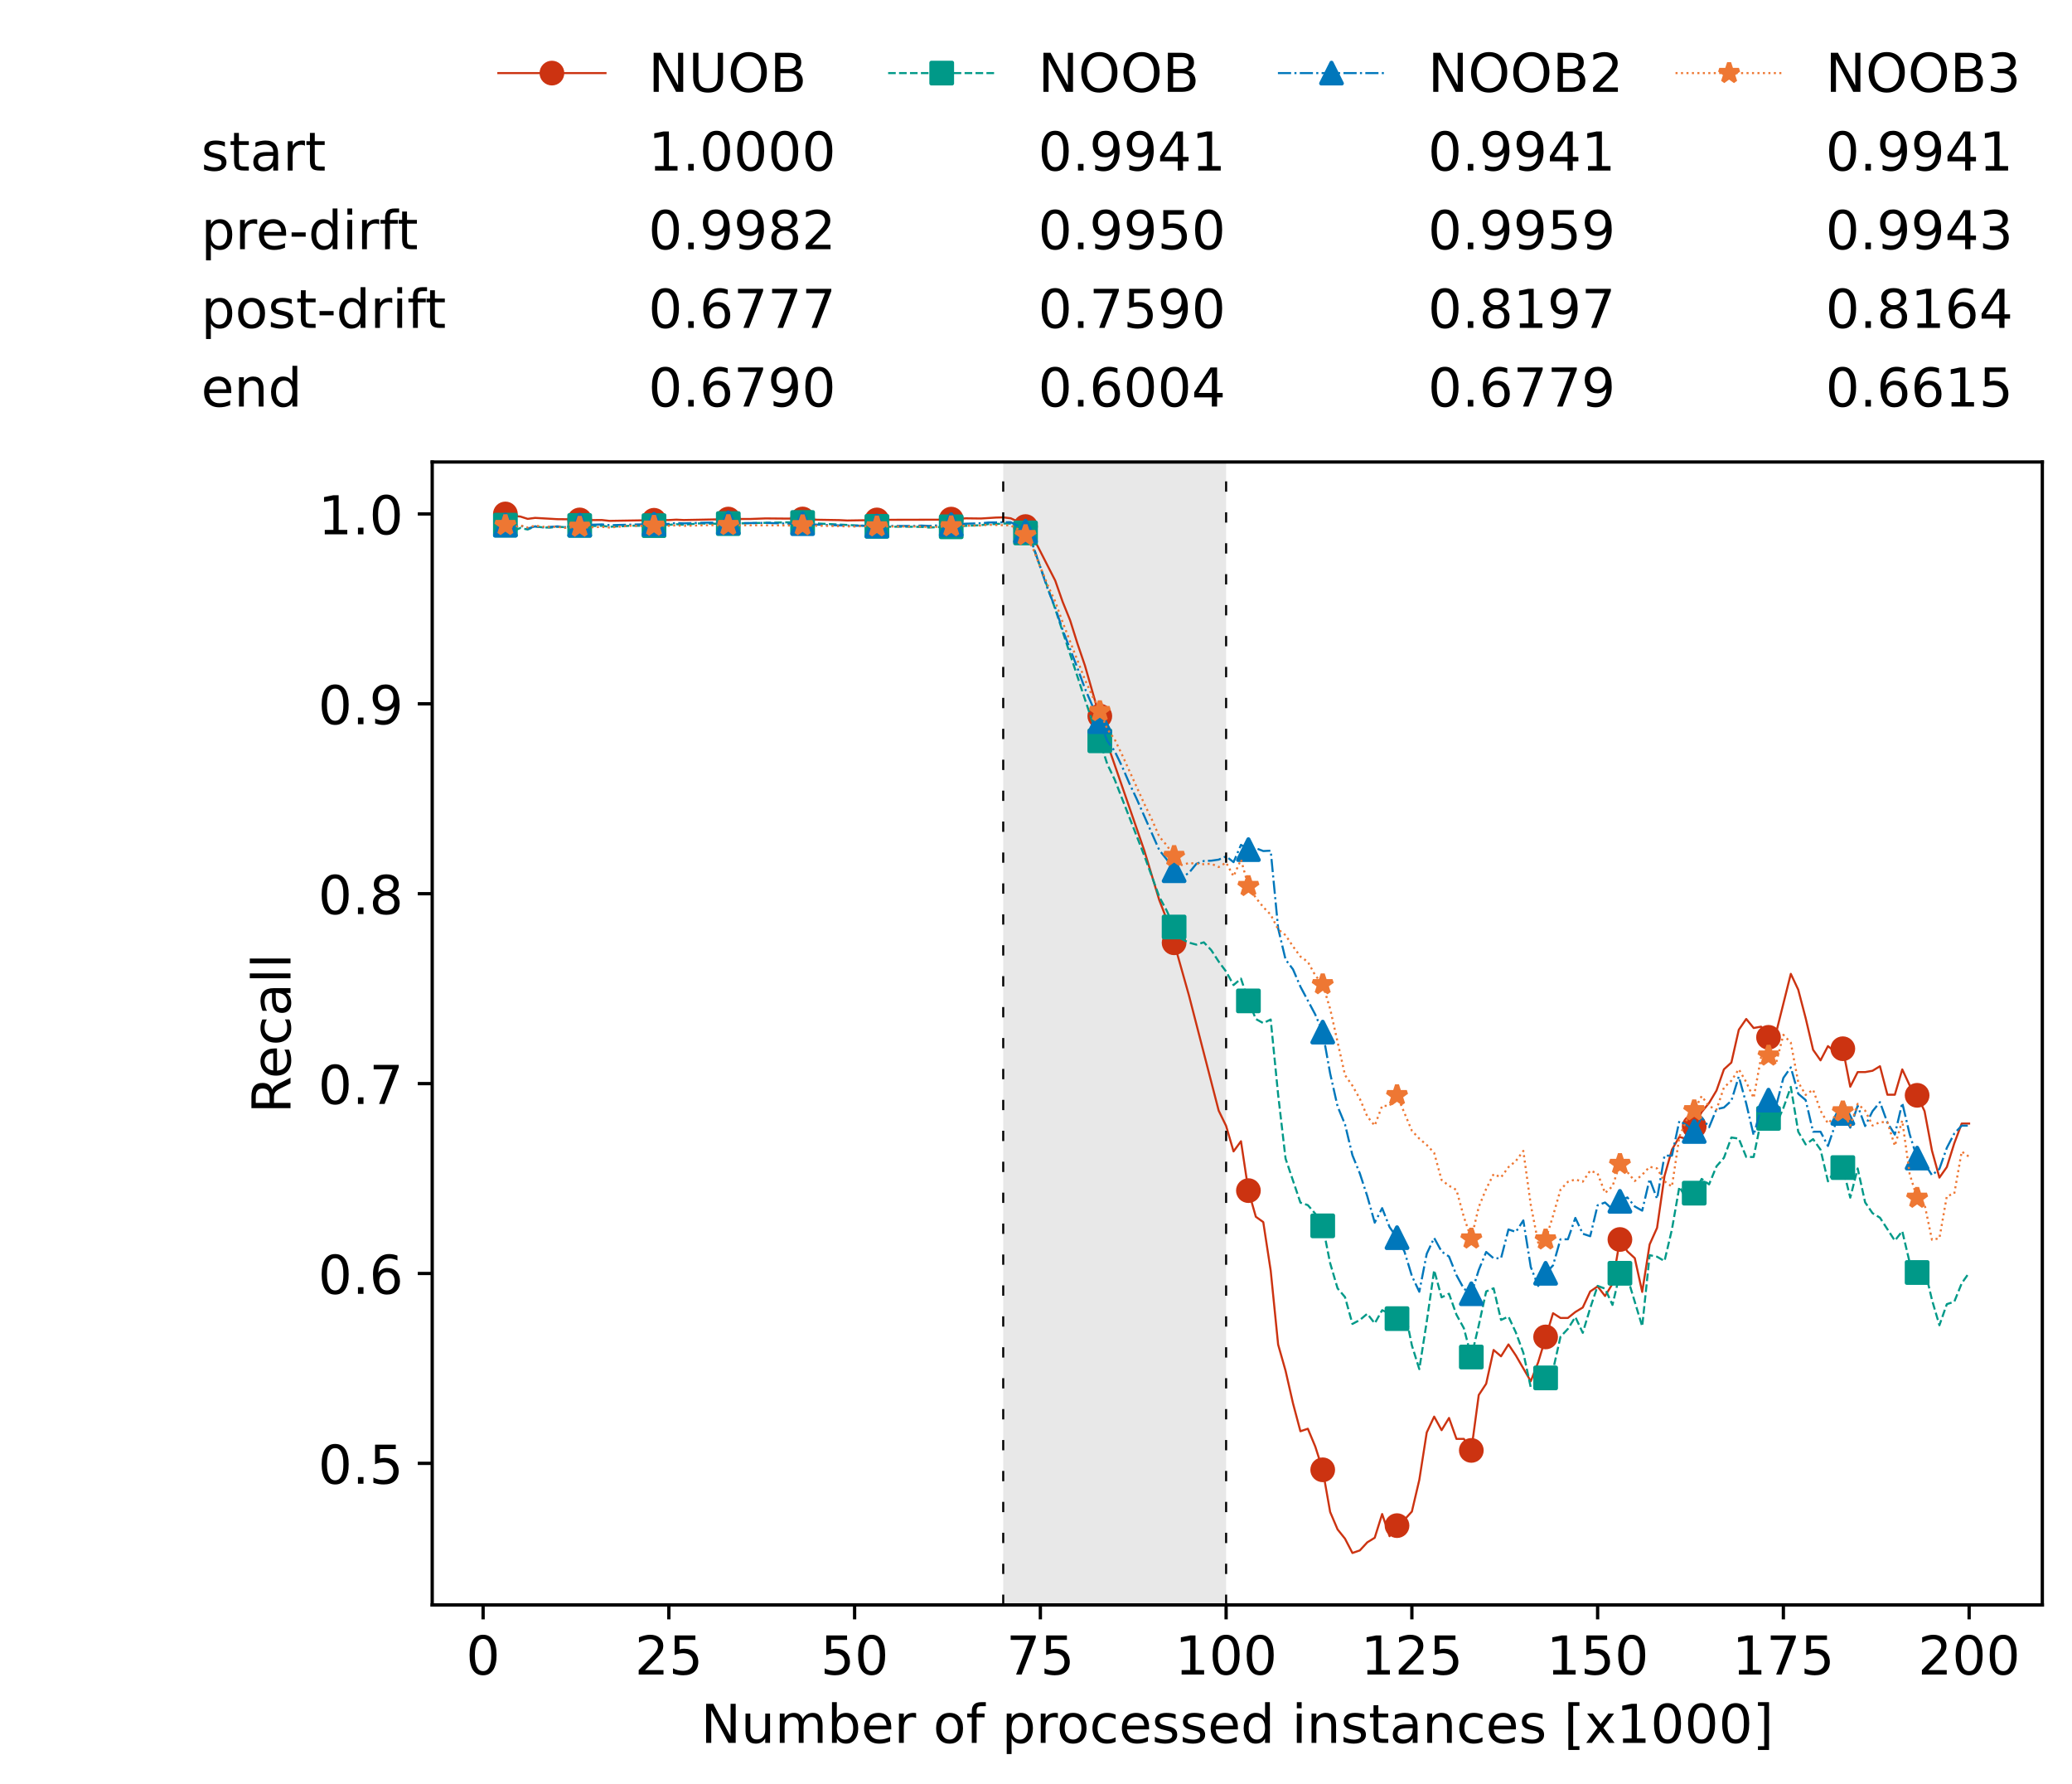 <?xml version="1.0" encoding="utf-8" standalone="no"?>
<!DOCTYPE svg PUBLIC "-//W3C//DTD SVG 1.1//EN"
  "http://www.w3.org/Graphics/SVG/1.1/DTD/svg11.dtd">
<!-- Created with matplotlib (https://matplotlib.org/) -->
<svg height="432.615pt" version="1.1" viewBox="0 0 502.65 432.615" width="502.65pt" xmlns="http://www.w3.org/2000/svg" xmlns:xlink="http://www.w3.org/1999/xlink">
 <defs>
  <style type="text/css">*{stroke-linecap:butt;stroke-linejoin:round;}</style>
 </defs>
 <g id="figure_1">
  <g id="patch_1">
   <path d="M 0 432.615 
L 502.65 432.615 
L 502.65 0 
L 0 0 
z
" style="fill:#ffffff;"/>
  </g>
  <g id="axes_1">
   <g id="patch_2">
    <path d="M 104.85 389.252 
L 495.45 389.252 
L 495.45 112.052 
L 104.85 112.052 
z
" style="fill:#ffffff;"/>
   </g>
   <g id="patch_3">
    <path clip-path="url(#pae5594b910)" d="M 297.446 389.252 
L 297.446 112.052 
L 243.372 112.052 
L 243.372 389.252 
z
" style="fill:#d3d3d3;opacity:0.5;"/>
   </g>
   <g id="matplotlib.axis_1">
    <g id="xtick_1">
     <g id="line2d_1">
      <defs>
       <path d="M 0 0 
L 0 3.5 
" id="mf6868185b4" style="stroke:#000000;stroke-width:0.8;"/>
      </defs>
      <g>
       <use style="stroke:#000000;stroke-width:0.8;" x="117.197" xlink:href="#mf6868185b4" y="389.252"/>
      </g>
     </g>
     <g id="text_1">
      <!-- 0 -->
      <g transform="translate(113.061 406.13)scale(0.13 -0.13)">
       <defs>
        <path d="M 31.781 66.406 
Q 24.172 66.406 20.328 58.906 
Q 16.5 51.422 16.5 36.375 
Q 16.5 21.391 20.328 13.891 
Q 24.172 6.391 31.781 6.391 
Q 39.453 6.391 43.281 13.891 
Q 47.125 21.391 47.125 36.375 
Q 47.125 51.422 43.281 58.906 
Q 39.453 66.406 31.781 66.406 
z
M 31.781 74.219 
Q 44.047 74.219 50.516 64.516 
Q 56.984 54.828 56.984 36.375 
Q 56.984 17.969 50.516 8.266 
Q 44.047 -1.422 31.781 -1.422 
Q 19.531 -1.422 13.062 8.266 
Q 6.594 17.969 6.594 36.375 
Q 6.594 54.828 13.062 64.516 
Q 19.531 74.219 31.781 74.219 
z
" id="DejaVuSans-48"/>
       </defs>
       <use xlink:href="#DejaVuSans-48"/>
      </g>
     </g>
    </g>
    <g id="xtick_2">
     <g id="line2d_2">
      <g>
       <use style="stroke:#000000;stroke-width:0.8;" x="162.259" xlink:href="#mf6868185b4" y="389.252"/>
      </g>
     </g>
     <g id="text_2">
      <!-- 25 -->
      <g transform="translate(153.988 406.13)scale(0.13 -0.13)">
       <defs>
        <path d="M 19.188 8.297 
L 53.609 8.297 
L 53.609 0 
L 7.328 0 
L 7.328 8.297 
Q 12.938 14.109 22.625 23.891 
Q 32.328 33.688 34.812 36.531 
Q 39.547 41.844 41.422 45.531 
Q 43.312 49.219 43.312 52.781 
Q 43.312 58.594 39.234 62.25 
Q 35.156 65.922 28.609 65.922 
Q 23.969 65.922 18.812 64.312 
Q 13.672 62.703 7.812 59.422 
L 7.812 69.391 
Q 13.766 71.781 18.938 73 
Q 24.125 74.219 28.422 74.219 
Q 39.75 74.219 46.484 68.547 
Q 53.219 62.891 53.219 53.422 
Q 53.219 48.922 51.531 44.891 
Q 49.859 40.875 45.406 35.406 
Q 44.188 33.984 37.641 27.219 
Q 31.109 20.453 19.188 8.297 
z
" id="DejaVuSans-50"/>
        <path d="M 10.797 72.906 
L 49.516 72.906 
L 49.516 64.594 
L 19.828 64.594 
L 19.828 46.734 
Q 21.969 47.469 24.109 47.828 
Q 26.266 48.188 28.422 48.188 
Q 40.625 48.188 47.75 41.5 
Q 54.891 34.812 54.891 23.391 
Q 54.891 11.625 47.562 5.094 
Q 40.234 -1.422 26.906 -1.422 
Q 22.312 -1.422 17.547 -0.641 
Q 12.797 0.141 7.719 1.703 
L 7.719 11.625 
Q 12.109 9.234 16.797 8.062 
Q 21.484 6.891 26.703 6.891 
Q 35.156 6.891 40.078 11.328 
Q 45.016 15.766 45.016 23.391 
Q 45.016 31 40.078 35.438 
Q 35.156 39.891 26.703 39.891 
Q 22.75 39.891 18.812 39.016 
Q 14.891 38.141 10.797 36.281 
z
" id="DejaVuSans-53"/>
       </defs>
       <use xlink:href="#DejaVuSans-50"/>
       <use x="63.623" xlink:href="#DejaVuSans-53"/>
      </g>
     </g>
    </g>
    <g id="xtick_3">
     <g id="line2d_3">
      <g>
       <use style="stroke:#000000;stroke-width:0.8;" x="207.322" xlink:href="#mf6868185b4" y="389.252"/>
      </g>
     </g>
     <g id="text_3">
      <!-- 50 -->
      <g transform="translate(199.05 406.13)scale(0.13 -0.13)">
       <use xlink:href="#DejaVuSans-53"/>
       <use x="63.623" xlink:href="#DejaVuSans-48"/>
      </g>
     </g>
    </g>
    <g id="xtick_4">
     <g id="line2d_4">
      <g>
       <use style="stroke:#000000;stroke-width:0.8;" x="252.384" xlink:href="#mf6868185b4" y="389.252"/>
      </g>
     </g>
     <g id="text_4">
      <!-- 75 -->
      <g transform="translate(244.113 406.13)scale(0.13 -0.13)">
       <defs>
        <path d="M 8.203 72.906 
L 55.078 72.906 
L 55.078 68.703 
L 28.609 0 
L 18.312 0 
L 43.219 64.594 
L 8.203 64.594 
z
" id="DejaVuSans-55"/>
       </defs>
       <use xlink:href="#DejaVuSans-55"/>
       <use x="63.623" xlink:href="#DejaVuSans-53"/>
      </g>
     </g>
    </g>
    <g id="xtick_5">
     <g id="line2d_5">
      <g>
       <use style="stroke:#000000;stroke-width:0.8;" x="297.446" xlink:href="#mf6868185b4" y="389.252"/>
      </g>
     </g>
     <g id="text_5">
      <!-- 100 -->
      <g transform="translate(285.039 406.13)scale(0.13 -0.13)">
       <defs>
        <path d="M 12.406 8.297 
L 28.516 8.297 
L 28.516 63.922 
L 10.984 60.406 
L 10.984 69.391 
L 28.422 72.906 
L 38.281 72.906 
L 38.281 8.297 
L 54.391 8.297 
L 54.391 0 
L 12.406 0 
z
" id="DejaVuSans-49"/>
       </defs>
       <use xlink:href="#DejaVuSans-49"/>
       <use x="63.623" xlink:href="#DejaVuSans-48"/>
       <use x="127.246" xlink:href="#DejaVuSans-48"/>
      </g>
     </g>
    </g>
    <g id="xtick_6">
     <g id="line2d_6">
      <g>
       <use style="stroke:#000000;stroke-width:0.8;" x="342.509" xlink:href="#mf6868185b4" y="389.252"/>
      </g>
     </g>
     <g id="text_6">
      <!-- 125 -->
      <g transform="translate(330.102 406.13)scale(0.13 -0.13)">
       <use xlink:href="#DejaVuSans-49"/>
       <use x="63.623" xlink:href="#DejaVuSans-50"/>
       <use x="127.246" xlink:href="#DejaVuSans-53"/>
      </g>
     </g>
    </g>
    <g id="xtick_7">
     <g id="line2d_7">
      <g>
       <use style="stroke:#000000;stroke-width:0.8;" x="387.571" xlink:href="#mf6868185b4" y="389.252"/>
      </g>
     </g>
     <g id="text_7">
      <!-- 150 -->
      <g transform="translate(375.164 406.13)scale(0.13 -0.13)">
       <use xlink:href="#DejaVuSans-49"/>
       <use x="63.623" xlink:href="#DejaVuSans-53"/>
       <use x="127.246" xlink:href="#DejaVuSans-48"/>
      </g>
     </g>
    </g>
    <g id="xtick_8">
     <g id="line2d_8">
      <g>
       <use style="stroke:#000000;stroke-width:0.8;" x="432.633" xlink:href="#mf6868185b4" y="389.252"/>
      </g>
     </g>
     <g id="text_8">
      <!-- 175 -->
      <g transform="translate(420.226 406.13)scale(0.13 -0.13)">
       <use xlink:href="#DejaVuSans-49"/>
       <use x="63.623" xlink:href="#DejaVuSans-55"/>
       <use x="127.246" xlink:href="#DejaVuSans-53"/>
      </g>
     </g>
    </g>
    <g id="xtick_9">
     <g id="line2d_9">
      <g>
       <use style="stroke:#000000;stroke-width:0.8;" x="477.695" xlink:href="#mf6868185b4" y="389.252"/>
      </g>
     </g>
     <g id="text_9">
      <!-- 200 -->
      <g transform="translate(465.289 406.13)scale(0.13 -0.13)">
       <use xlink:href="#DejaVuSans-50"/>
       <use x="63.623" xlink:href="#DejaVuSans-48"/>
       <use x="127.246" xlink:href="#DejaVuSans-48"/>
      </g>
     </g>
    </g>
    <g id="text_10">
     <!-- Number of processed instances [x1000] -->
     <g transform="translate(170.025 422.711)scale(0.13 -0.13)">
      <defs>
       <path d="M 9.812 72.906 
L 23.094 72.906 
L 55.422 11.922 
L 55.422 72.906 
L 64.984 72.906 
L 64.984 0 
L 51.703 0 
L 19.391 60.984 
L 19.391 0 
L 9.812 0 
z
" id="DejaVuSans-78"/>
       <path d="M 8.5 21.578 
L 8.5 54.688 
L 17.484 54.688 
L 17.484 21.922 
Q 17.484 14.156 20.5 10.266 
Q 23.531 6.391 29.594 6.391 
Q 36.859 6.391 41.078 11.031 
Q 45.312 15.672 45.312 23.688 
L 45.312 54.688 
L 54.297 54.688 
L 54.297 0 
L 45.312 0 
L 45.312 8.406 
Q 42.047 3.422 37.719 1 
Q 33.406 -1.422 27.688 -1.422 
Q 18.266 -1.422 13.375 4.438 
Q 8.5 10.297 8.5 21.578 
z
M 31.109 56 
z
" id="DejaVuSans-117"/>
       <path d="M 52 44.188 
Q 55.375 50.25 60.062 53.125 
Q 64.75 56 71.094 56 
Q 79.641 56 84.281 50.016 
Q 88.922 44.047 88.922 33.016 
L 88.922 0 
L 79.891 0 
L 79.891 32.719 
Q 79.891 40.578 77.094 44.375 
Q 74.312 48.188 68.609 48.188 
Q 61.625 48.188 57.562 43.547 
Q 53.516 38.922 53.516 30.906 
L 53.516 0 
L 44.484 0 
L 44.484 32.719 
Q 44.484 40.625 41.703 44.406 
Q 38.922 48.188 33.109 48.188 
Q 26.219 48.188 22.156 43.531 
Q 18.109 38.875 18.109 30.906 
L 18.109 0 
L 9.078 0 
L 9.078 54.688 
L 18.109 54.688 
L 18.109 46.188 
Q 21.188 51.219 25.484 53.609 
Q 29.781 56 35.688 56 
Q 41.656 56 45.828 52.969 
Q 50 49.953 52 44.188 
z
" id="DejaVuSans-109"/>
       <path d="M 48.688 27.297 
Q 48.688 37.203 44.609 42.844 
Q 40.531 48.484 33.406 48.484 
Q 26.266 48.484 22.188 42.844 
Q 18.109 37.203 18.109 27.297 
Q 18.109 17.391 22.188 11.75 
Q 26.266 6.109 33.406 6.109 
Q 40.531 6.109 44.609 11.75 
Q 48.688 17.391 48.688 27.297 
z
M 18.109 46.391 
Q 20.953 51.266 25.266 53.625 
Q 29.594 56 35.594 56 
Q 45.562 56 51.781 48.094 
Q 58.016 40.188 58.016 27.297 
Q 58.016 14.406 51.781 6.484 
Q 45.562 -1.422 35.594 -1.422 
Q 29.594 -1.422 25.266 0.953 
Q 20.953 3.328 18.109 8.203 
L 18.109 0 
L 9.078 0 
L 9.078 75.984 
L 18.109 75.984 
z
" id="DejaVuSans-98"/>
       <path d="M 56.203 29.594 
L 56.203 25.203 
L 14.891 25.203 
Q 15.484 15.922 20.484 11.062 
Q 25.484 6.203 34.422 6.203 
Q 39.594 6.203 44.453 7.469 
Q 49.312 8.734 54.109 11.281 
L 54.109 2.781 
Q 49.266 0.734 44.188 -0.344 
Q 39.109 -1.422 33.891 -1.422 
Q 20.797 -1.422 13.156 6.188 
Q 5.516 13.812 5.516 26.812 
Q 5.516 40.234 12.766 48.109 
Q 20.016 56 32.328 56 
Q 43.359 56 49.781 48.891 
Q 56.203 41.797 56.203 29.594 
z
M 47.219 32.234 
Q 47.125 39.594 43.094 43.984 
Q 39.062 48.391 32.422 48.391 
Q 24.906 48.391 20.391 44.141 
Q 15.875 39.891 15.188 32.172 
z
" id="DejaVuSans-101"/>
       <path d="M 41.109 46.297 
Q 39.594 47.172 37.812 47.578 
Q 36.031 48 33.891 48 
Q 26.266 48 22.188 43.047 
Q 18.109 38.094 18.109 28.812 
L 18.109 0 
L 9.078 0 
L 9.078 54.688 
L 18.109 54.688 
L 18.109 46.188 
Q 20.953 51.172 25.484 53.578 
Q 30.031 56 36.531 56 
Q 37.453 56 38.578 55.875 
Q 39.703 55.766 41.062 55.516 
z
" id="DejaVuSans-114"/>
       <path id="DejaVuSans-32"/>
       <path d="M 30.609 48.391 
Q 23.391 48.391 19.188 42.75 
Q 14.984 37.109 14.984 27.297 
Q 14.984 17.484 19.156 11.844 
Q 23.344 6.203 30.609 6.203 
Q 37.797 6.203 41.984 11.859 
Q 46.188 17.531 46.188 27.297 
Q 46.188 37.016 41.984 42.703 
Q 37.797 48.391 30.609 48.391 
z
M 30.609 56 
Q 42.328 56 49.016 48.375 
Q 55.719 40.766 55.719 27.297 
Q 55.719 13.875 49.016 6.219 
Q 42.328 -1.422 30.609 -1.422 
Q 18.844 -1.422 12.172 6.219 
Q 5.516 13.875 5.516 27.297 
Q 5.516 40.766 12.172 48.375 
Q 18.844 56 30.609 56 
z
" id="DejaVuSans-111"/>
       <path d="M 37.109 75.984 
L 37.109 68.5 
L 28.516 68.5 
Q 23.688 68.5 21.797 66.547 
Q 19.922 64.594 19.922 59.516 
L 19.922 54.688 
L 34.719 54.688 
L 34.719 47.703 
L 19.922 47.703 
L 19.922 0 
L 10.891 0 
L 10.891 47.703 
L 2.297 47.703 
L 2.297 54.688 
L 10.891 54.688 
L 10.891 58.5 
Q 10.891 67.625 15.141 71.797 
Q 19.391 75.984 28.609 75.984 
z
" id="DejaVuSans-102"/>
       <path d="M 18.109 8.203 
L 18.109 -20.797 
L 9.078 -20.797 
L 9.078 54.688 
L 18.109 54.688 
L 18.109 46.391 
Q 20.953 51.266 25.266 53.625 
Q 29.594 56 35.594 56 
Q 45.562 56 51.781 48.094 
Q 58.016 40.188 58.016 27.297 
Q 58.016 14.406 51.781 6.484 
Q 45.562 -1.422 35.594 -1.422 
Q 29.594 -1.422 25.266 0.953 
Q 20.953 3.328 18.109 8.203 
z
M 48.688 27.297 
Q 48.688 37.203 44.609 42.844 
Q 40.531 48.484 33.406 48.484 
Q 26.266 48.484 22.188 42.844 
Q 18.109 37.203 18.109 27.297 
Q 18.109 17.391 22.188 11.75 
Q 26.266 6.109 33.406 6.109 
Q 40.531 6.109 44.609 11.75 
Q 48.688 17.391 48.688 27.297 
z
" id="DejaVuSans-112"/>
       <path d="M 48.781 52.594 
L 48.781 44.188 
Q 44.969 46.297 41.141 47.344 
Q 37.312 48.391 33.406 48.391 
Q 24.656 48.391 19.812 42.844 
Q 14.984 37.312 14.984 27.297 
Q 14.984 17.281 19.812 11.734 
Q 24.656 6.203 33.406 6.203 
Q 37.312 6.203 41.141 7.25 
Q 44.969 8.297 48.781 10.406 
L 48.781 2.094 
Q 45.016 0.344 40.984 -0.531 
Q 36.969 -1.422 32.422 -1.422 
Q 20.062 -1.422 12.781 6.344 
Q 5.516 14.109 5.516 27.297 
Q 5.516 40.672 12.859 48.328 
Q 20.219 56 33.016 56 
Q 37.156 56 41.109 55.141 
Q 45.062 54.297 48.781 52.594 
z
" id="DejaVuSans-99"/>
       <path d="M 44.281 53.078 
L 44.281 44.578 
Q 40.484 46.531 36.375 47.5 
Q 32.281 48.484 27.875 48.484 
Q 21.188 48.484 17.844 46.438 
Q 14.5 44.391 14.5 40.281 
Q 14.5 37.156 16.891 35.375 
Q 19.281 33.594 26.516 31.984 
L 29.594 31.297 
Q 39.156 29.25 43.188 25.516 
Q 47.219 21.781 47.219 15.094 
Q 47.219 7.469 41.188 3.016 
Q 35.156 -1.422 24.609 -1.422 
Q 20.219 -1.422 15.453 -0.562 
Q 10.688 0.297 5.422 2 
L 5.422 11.281 
Q 10.406 8.688 15.234 7.391 
Q 20.062 6.109 24.812 6.109 
Q 31.156 6.109 34.562 8.281 
Q 37.984 10.453 37.984 14.406 
Q 37.984 18.062 35.516 20.016 
Q 33.062 21.969 24.703 23.781 
L 21.578 24.516 
Q 13.234 26.266 9.516 29.906 
Q 5.812 33.547 5.812 39.891 
Q 5.812 47.609 11.281 51.797 
Q 16.75 56 26.812 56 
Q 31.781 56 36.172 55.266 
Q 40.578 54.547 44.281 53.078 
z
" id="DejaVuSans-115"/>
       <path d="M 45.406 46.391 
L 45.406 75.984 
L 54.391 75.984 
L 54.391 0 
L 45.406 0 
L 45.406 8.203 
Q 42.578 3.328 38.25 0.953 
Q 33.938 -1.422 27.875 -1.422 
Q 17.969 -1.422 11.734 6.484 
Q 5.516 14.406 5.516 27.297 
Q 5.516 40.188 11.734 48.094 
Q 17.969 56 27.875 56 
Q 33.938 56 38.25 53.625 
Q 42.578 51.266 45.406 46.391 
z
M 14.797 27.297 
Q 14.797 17.391 18.875 11.75 
Q 22.953 6.109 30.078 6.109 
Q 37.203 6.109 41.297 11.75 
Q 45.406 17.391 45.406 27.297 
Q 45.406 37.203 41.297 42.844 
Q 37.203 48.484 30.078 48.484 
Q 22.953 48.484 18.875 42.844 
Q 14.797 37.203 14.797 27.297 
z
" id="DejaVuSans-100"/>
       <path d="M 9.422 54.688 
L 18.406 54.688 
L 18.406 0 
L 9.422 0 
z
M 9.422 75.984 
L 18.406 75.984 
L 18.406 64.594 
L 9.422 64.594 
z
" id="DejaVuSans-105"/>
       <path d="M 54.891 33.016 
L 54.891 0 
L 45.906 0 
L 45.906 32.719 
Q 45.906 40.484 42.875 44.328 
Q 39.844 48.188 33.797 48.188 
Q 26.516 48.188 22.312 43.547 
Q 18.109 38.922 18.109 30.906 
L 18.109 0 
L 9.078 0 
L 9.078 54.688 
L 18.109 54.688 
L 18.109 46.188 
Q 21.344 51.125 25.703 53.562 
Q 30.078 56 35.797 56 
Q 45.219 56 50.047 50.172 
Q 54.891 44.344 54.891 33.016 
z
" id="DejaVuSans-110"/>
       <path d="M 18.312 70.219 
L 18.312 54.688 
L 36.812 54.688 
L 36.812 47.703 
L 18.312 47.703 
L 18.312 18.016 
Q 18.312 11.328 20.141 9.422 
Q 21.969 7.516 27.594 7.516 
L 36.812 7.516 
L 36.812 0 
L 27.594 0 
Q 17.188 0 13.234 3.875 
Q 9.281 7.766 9.281 18.016 
L 9.281 47.703 
L 2.688 47.703 
L 2.688 54.688 
L 9.281 54.688 
L 9.281 70.219 
z
" id="DejaVuSans-116"/>
       <path d="M 34.281 27.484 
Q 23.391 27.484 19.188 25 
Q 14.984 22.516 14.984 16.5 
Q 14.984 11.719 18.141 8.906 
Q 21.297 6.109 26.703 6.109 
Q 34.188 6.109 38.703 11.406 
Q 43.219 16.703 43.219 25.484 
L 43.219 27.484 
z
M 52.203 31.203 
L 52.203 0 
L 43.219 0 
L 43.219 8.297 
Q 40.141 3.328 35.547 0.953 
Q 30.953 -1.422 24.312 -1.422 
Q 15.922 -1.422 10.953 3.297 
Q 6 8.016 6 15.922 
Q 6 25.141 12.172 29.828 
Q 18.359 34.516 30.609 34.516 
L 43.219 34.516 
L 43.219 35.406 
Q 43.219 41.609 39.141 45 
Q 35.062 48.391 27.688 48.391 
Q 23 48.391 18.547 47.266 
Q 14.109 46.141 10.016 43.891 
L 10.016 52.203 
Q 14.938 54.109 19.578 55.047 
Q 24.219 56 28.609 56 
Q 40.484 56 46.344 49.844 
Q 52.203 43.703 52.203 31.203 
z
" id="DejaVuSans-97"/>
       <path d="M 8.594 75.984 
L 29.297 75.984 
L 29.297 69 
L 17.578 69 
L 17.578 -6.203 
L 29.297 -6.203 
L 29.297 -13.188 
L 8.594 -13.188 
z
" id="DejaVuSans-91"/>
       <path d="M 54.891 54.688 
L 35.109 28.078 
L 55.906 0 
L 45.312 0 
L 29.391 21.484 
L 13.484 0 
L 2.875 0 
L 24.125 28.609 
L 4.688 54.688 
L 15.281 54.688 
L 29.781 35.203 
L 44.281 54.688 
z
" id="DejaVuSans-120"/>
       <path d="M 30.422 75.984 
L 30.422 -13.188 
L 9.719 -13.188 
L 9.719 -6.203 
L 21.391 -6.203 
L 21.391 69 
L 9.719 69 
L 9.719 75.984 
z
" id="DejaVuSans-93"/>
      </defs>
      <use xlink:href="#DejaVuSans-78"/>
      <use x="74.805" xlink:href="#DejaVuSans-117"/>
      <use x="138.184" xlink:href="#DejaVuSans-109"/>
      <use x="235.596" xlink:href="#DejaVuSans-98"/>
      <use x="299.072" xlink:href="#DejaVuSans-101"/>
      <use x="360.596" xlink:href="#DejaVuSans-114"/>
      <use x="401.709" xlink:href="#DejaVuSans-32"/>
      <use x="433.496" xlink:href="#DejaVuSans-111"/>
      <use x="494.678" xlink:href="#DejaVuSans-102"/>
      <use x="529.883" xlink:href="#DejaVuSans-32"/>
      <use x="561.67" xlink:href="#DejaVuSans-112"/>
      <use x="625.146" xlink:href="#DejaVuSans-114"/>
      <use x="664.01" xlink:href="#DejaVuSans-111"/>
      <use x="725.191" xlink:href="#DejaVuSans-99"/>
      <use x="780.172" xlink:href="#DejaVuSans-101"/>
      <use x="841.695" xlink:href="#DejaVuSans-115"/>
      <use x="893.795" xlink:href="#DejaVuSans-115"/>
      <use x="945.895" xlink:href="#DejaVuSans-101"/>
      <use x="1007.418" xlink:href="#DejaVuSans-100"/>
      <use x="1070.895" xlink:href="#DejaVuSans-32"/>
      <use x="1102.682" xlink:href="#DejaVuSans-105"/>
      <use x="1130.465" xlink:href="#DejaVuSans-110"/>
      <use x="1193.844" xlink:href="#DejaVuSans-115"/>
      <use x="1245.943" xlink:href="#DejaVuSans-116"/>
      <use x="1285.152" xlink:href="#DejaVuSans-97"/>
      <use x="1346.432" xlink:href="#DejaVuSans-110"/>
      <use x="1409.811" xlink:href="#DejaVuSans-99"/>
      <use x="1464.791" xlink:href="#DejaVuSans-101"/>
      <use x="1526.314" xlink:href="#DejaVuSans-115"/>
      <use x="1578.414" xlink:href="#DejaVuSans-32"/>
      <use x="1610.201" xlink:href="#DejaVuSans-91"/>
      <use x="1649.215" xlink:href="#DejaVuSans-120"/>
      <use x="1708.395" xlink:href="#DejaVuSans-49"/>
      <use x="1772.018" xlink:href="#DejaVuSans-48"/>
      <use x="1835.641" xlink:href="#DejaVuSans-48"/>
      <use x="1899.264" xlink:href="#DejaVuSans-48"/>
      <use x="1962.887" xlink:href="#DejaVuSans-93"/>
     </g>
    </g>
   </g>
   <g id="matplotlib.axis_2">
    <g id="ytick_1">
     <g id="line2d_10">
      <defs>
       <path d="M 0 0 
L -3.5 0 
" id="me1a1a0f2f1" style="stroke:#000000;stroke-width:0.8;"/>
      </defs>
      <g>
       <use style="stroke:#000000;stroke-width:0.8;" x="104.85" xlink:href="#me1a1a0f2f1" y="354.914"/>
      </g>
     </g>
     <g id="text_11">
      <!-- 0.5 -->
      <g transform="translate(77.176 359.853)scale(0.13 -0.13)">
       <defs>
        <path d="M 10.688 12.406 
L 21 12.406 
L 21 0 
L 10.688 0 
z
" id="DejaVuSans-46"/>
       </defs>
       <use xlink:href="#DejaVuSans-48"/>
       <use x="63.623" xlink:href="#DejaVuSans-46"/>
       <use x="95.41" xlink:href="#DejaVuSans-53"/>
      </g>
     </g>
    </g>
    <g id="ytick_2">
     <g id="line2d_11">
      <g>
       <use style="stroke:#000000;stroke-width:0.8;" x="104.85" xlink:href="#me1a1a0f2f1" y="308.861"/>
      </g>
     </g>
     <g id="text_12">
      <!-- 0.6 -->
      <g transform="translate(77.176 313.8)scale(0.13 -0.13)">
       <defs>
        <path d="M 33.016 40.375 
Q 26.375 40.375 22.484 35.828 
Q 18.609 31.297 18.609 23.391 
Q 18.609 15.531 22.484 10.953 
Q 26.375 6.391 33.016 6.391 
Q 39.656 6.391 43.531 10.953 
Q 47.406 15.531 47.406 23.391 
Q 47.406 31.297 43.531 35.828 
Q 39.656 40.375 33.016 40.375 
z
M 52.594 71.297 
L 52.594 62.312 
Q 48.875 64.062 45.094 64.984 
Q 41.312 65.922 37.594 65.922 
Q 27.828 65.922 22.672 59.328 
Q 17.531 52.734 16.797 39.406 
Q 19.672 43.656 24.016 45.922 
Q 28.375 48.188 33.594 48.188 
Q 44.578 48.188 50.953 41.516 
Q 57.328 34.859 57.328 23.391 
Q 57.328 12.156 50.688 5.359 
Q 44.047 -1.422 33.016 -1.422 
Q 20.359 -1.422 13.672 8.266 
Q 6.984 17.969 6.984 36.375 
Q 6.984 53.656 15.188 63.938 
Q 23.391 74.219 37.203 74.219 
Q 40.922 74.219 44.703 73.484 
Q 48.484 72.75 52.594 71.297 
z
" id="DejaVuSans-54"/>
       </defs>
       <use xlink:href="#DejaVuSans-48"/>
       <use x="63.623" xlink:href="#DejaVuSans-46"/>
       <use x="95.41" xlink:href="#DejaVuSans-54"/>
      </g>
     </g>
    </g>
    <g id="ytick_3">
     <g id="line2d_12">
      <g>
       <use style="stroke:#000000;stroke-width:0.8;" x="104.85" xlink:href="#me1a1a0f2f1" y="262.809"/>
      </g>
     </g>
     <g id="text_13">
      <!-- 0.7 -->
      <g transform="translate(77.176 267.748)scale(0.13 -0.13)">
       <use xlink:href="#DejaVuSans-48"/>
       <use x="63.623" xlink:href="#DejaVuSans-46"/>
       <use x="95.41" xlink:href="#DejaVuSans-55"/>
      </g>
     </g>
    </g>
    <g id="ytick_4">
     <g id="line2d_13">
      <g>
       <use style="stroke:#000000;stroke-width:0.8;" x="104.85" xlink:href="#me1a1a0f2f1" y="216.757"/>
      </g>
     </g>
     <g id="text_14">
      <!-- 0.8 -->
      <g transform="translate(77.176 221.696)scale(0.13 -0.13)">
       <defs>
        <path d="M 31.781 34.625 
Q 24.75 34.625 20.719 30.859 
Q 16.703 27.094 16.703 20.516 
Q 16.703 13.922 20.719 10.156 
Q 24.75 6.391 31.781 6.391 
Q 38.812 6.391 42.859 10.172 
Q 46.922 13.969 46.922 20.516 
Q 46.922 27.094 42.891 30.859 
Q 38.875 34.625 31.781 34.625 
z
M 21.922 38.812 
Q 15.578 40.375 12.031 44.719 
Q 8.5 49.078 8.5 55.328 
Q 8.5 64.062 14.719 69.141 
Q 20.953 74.219 31.781 74.219 
Q 42.672 74.219 48.875 69.141 
Q 55.078 64.062 55.078 55.328 
Q 55.078 49.078 51.531 44.719 
Q 48 40.375 41.703 38.812 
Q 48.828 37.156 52.797 32.312 
Q 56.781 27.484 56.781 20.516 
Q 56.781 9.906 50.312 4.234 
Q 43.844 -1.422 31.781 -1.422 
Q 19.734 -1.422 13.25 4.234 
Q 6.781 9.906 6.781 20.516 
Q 6.781 27.484 10.781 32.312 
Q 14.797 37.156 21.922 38.812 
z
M 18.312 54.391 
Q 18.312 48.734 21.844 45.562 
Q 25.391 42.391 31.781 42.391 
Q 38.141 42.391 41.719 45.562 
Q 45.312 48.734 45.312 54.391 
Q 45.312 60.062 41.719 63.234 
Q 38.141 66.406 31.781 66.406 
Q 25.391 66.406 21.844 63.234 
Q 18.312 60.062 18.312 54.391 
z
" id="DejaVuSans-56"/>
       </defs>
       <use xlink:href="#DejaVuSans-48"/>
       <use x="63.623" xlink:href="#DejaVuSans-46"/>
       <use x="95.41" xlink:href="#DejaVuSans-56"/>
      </g>
     </g>
    </g>
    <g id="ytick_5">
     <g id="line2d_14">
      <g>
       <use style="stroke:#000000;stroke-width:0.8;" x="104.85" xlink:href="#me1a1a0f2f1" y="170.704"/>
      </g>
     </g>
     <g id="text_15">
      <!-- 0.9 -->
      <g transform="translate(77.176 175.643)scale(0.13 -0.13)">
       <defs>
        <path d="M 10.984 1.516 
L 10.984 10.5 
Q 14.703 8.734 18.5 7.812 
Q 22.312 6.891 25.984 6.891 
Q 35.75 6.891 40.891 13.453 
Q 46.047 20.016 46.781 33.406 
Q 43.953 29.203 39.594 26.953 
Q 35.25 24.703 29.984 24.703 
Q 19.047 24.703 12.672 31.312 
Q 6.297 37.938 6.297 49.422 
Q 6.297 60.641 12.938 67.422 
Q 19.578 74.219 30.609 74.219 
Q 43.266 74.219 49.922 64.516 
Q 56.594 54.828 56.594 36.375 
Q 56.594 19.141 48.406 8.859 
Q 40.234 -1.422 26.422 -1.422 
Q 22.703 -1.422 18.891 -0.688 
Q 15.094 0.047 10.984 1.516 
z
M 30.609 32.422 
Q 37.25 32.422 41.125 36.953 
Q 45.016 41.5 45.016 49.422 
Q 45.016 57.281 41.125 61.844 
Q 37.25 66.406 30.609 66.406 
Q 23.969 66.406 20.094 61.844 
Q 16.219 57.281 16.219 49.422 
Q 16.219 41.5 20.094 36.953 
Q 23.969 32.422 30.609 32.422 
z
" id="DejaVuSans-57"/>
       </defs>
       <use xlink:href="#DejaVuSans-48"/>
       <use x="63.623" xlink:href="#DejaVuSans-46"/>
       <use x="95.41" xlink:href="#DejaVuSans-57"/>
      </g>
     </g>
    </g>
    <g id="ytick_6">
     <g id="line2d_15">
      <g>
       <use style="stroke:#000000;stroke-width:0.8;" x="104.85" xlink:href="#me1a1a0f2f1" y="124.652"/>
      </g>
     </g>
     <g id="text_16">
      <!-- 1.0 -->
      <g transform="translate(77.176 129.591)scale(0.13 -0.13)">
       <use xlink:href="#DejaVuSans-49"/>
       <use x="63.623" xlink:href="#DejaVuSans-46"/>
       <use x="95.41" xlink:href="#DejaVuSans-48"/>
      </g>
     </g>
    </g>
    <g id="text_17">
     <!-- Recall -->
     <g transform="translate(70.472 270.044)rotate(-90)scale(0.13 -0.13)">
      <defs>
       <path d="M 44.391 34.188 
Q 47.562 33.109 50.562 29.594 
Q 53.562 26.078 56.594 19.922 
L 66.609 0 
L 56 0 
L 46.688 18.703 
Q 43.062 26.031 39.672 28.422 
Q 36.281 30.812 30.422 30.812 
L 19.672 30.812 
L 19.672 0 
L 9.812 0 
L 9.812 72.906 
L 32.078 72.906 
Q 44.578 72.906 50.734 67.672 
Q 56.891 62.453 56.891 51.906 
Q 56.891 45.016 53.688 40.469 
Q 50.484 35.938 44.391 34.188 
z
M 19.672 64.797 
L 19.672 38.922 
L 32.078 38.922 
Q 39.203 38.922 42.844 42.219 
Q 46.484 45.516 46.484 51.906 
Q 46.484 58.297 42.844 61.547 
Q 39.203 64.797 32.078 64.797 
z
" id="DejaVuSans-82"/>
       <path d="M 9.422 75.984 
L 18.406 75.984 
L 18.406 0 
L 9.422 0 
z
" id="DejaVuSans-108"/>
      </defs>
      <use xlink:href="#DejaVuSans-82"/>
      <use x="64.982" xlink:href="#DejaVuSans-101"/>
      <use x="126.506" xlink:href="#DejaVuSans-99"/>
      <use x="181.486" xlink:href="#DejaVuSans-97"/>
      <use x="242.766" xlink:href="#DejaVuSans-108"/>
      <use x="270.549" xlink:href="#DejaVuSans-108"/>
     </g>
    </g>
   </g>
   <g id="line2d_16"/>
   <g id="line2d_17"/>
   <g id="line2d_18"/>
   <g id="line2d_19"/>
   <g id="line2d_20"/>
   <g id="line2d_21">
    <path clip-path="url(#pae5594b910)" d="M 122.605 124.652 
L 124.407 125.127 
L 126.21 125.272 
L 128.012 125.844 
L 129.815 125.605 
L 135.222 125.918 
L 138.827 125.952 
L 142.432 126.14 
L 146.037 126.129 
L 147.839 126.33 
L 156.852 126.182 
L 162.259 126.134 
L 164.062 126.035 
L 165.864 126.125 
L 178.482 125.879 
L 182.087 125.869 
L 185.692 125.734 
L 191.099 125.781 
L 192.902 125.735 
L 198.309 126.058 
L 203.717 126.149 
L 205.519 126.243 
L 216.334 126.069 
L 228.952 126.038 
L 234.359 125.712 
L 237.964 125.756 
L 241.569 125.528 
L 243.372 125.481 
L 245.174 125.696 
L 246.976 126.513 
L 248.779 127.71 
L 250.581 130.226 
L 255.989 140.816 
L 257.791 145.967 
L 259.594 150.419 
L 261.396 156.144 
L 263.199 161.435 
L 268.606 180.282 
L 277.619 206.355 
L 281.224 218.291 
L 283.026 222.927 
L 284.829 228.658 
L 288.434 241.439 
L 295.644 269.369 
L 297.446 273.077 
L 299.249 279.254 
L 301.051 276.792 
L 302.854 288.766 
L 304.656 295.106 
L 306.459 296.399 
L 308.261 308.174 
L 310.064 326.105 
L 311.866 332.455 
L 313.669 340.353 
L 315.471 347.128 
L 317.274 346.518 
L 319.076 350.846 
L 320.879 356.479 
L 322.681 366.7 
L 324.484 370.931 
L 326.286 373.181 
L 328.089 376.652 
L 329.891 376.024 
L 331.694 374.068 
L 333.496 372.96 
L 335.299 367.203 
L 337.101 372.576 
L 338.904 370.017 
L 340.706 368.578 
L 342.509 366.605 
L 344.311 358.929 
L 346.114 347.416 
L 347.916 343.578 
L 349.719 346.868 
L 351.521 343.902 
L 353.324 348.982 
L 355.126 348.982 
L 356.928 351.773 
L 358.731 338.341 
L 360.533 335.6 
L 362.336 327.413 
L 364.138 328.948 
L 365.941 326.069 
L 367.743 328.761 
L 371.348 335 
L 373.151 330.395 
L 376.756 318.498 
L 378.558 319.65 
L 380.361 319.65 
L 382.163 318.21 
L 383.966 317.114 
L 385.768 313.226 
L 387.571 312.005 
L 389.373 314.327 
L 391.176 311.367 
L 392.978 300.621 
L 394.781 303.499 
L 396.583 305.144 
L 398.386 313.331 
L 400.188 301.818 
L 401.991 297.789 
L 403.793 285.229 
L 405.596 278.833 
L 407.398 275.733 
L 409.201 276.245 
L 411.003 273.175 
L 412.806 269.721 
L 414.608 267.507 
L 416.411 264.491 
L 418.213 259.351 
L 420.016 257.707 
L 421.818 249.752 
L 423.621 247.136 
L 425.423 249.329 
L 427.226 249 
L 429.028 251.59 
L 430.831 250.631 
L 434.436 236.194 
L 436.238 240.031 
L 438.041 246.939 
L 439.843 254.615 
L 441.646 257.173 
L 443.448 253.719 
L 445.251 255.181 
L 447.053 254.354 
L 448.856 263.565 
L 450.658 260.022 
L 452.461 260.022 
L 454.263 259.694 
L 456.066 258.597 
L 457.868 265.505 
L 459.671 265.505 
L 461.473 259.365 
L 463.276 263.252 
L 465.078 265.651 
L 466.881 269.488 
L 468.683 279.083 
L 470.485 285.607 
L 472.288 283.048 
L 474.09 277.292 
L 475.893 272.495 
L 477.695 272.495 
L 477.695 272.495 
" style="fill:none;stroke:#cc3311;stroke-linecap:square;stroke-width:0.5;"/>
    <defs>
     <path d="M 0 2.5 
C 0.663 2.5 1.299 2.237 1.768 1.768 
C 2.237 1.299 2.5 0.663 2.5 0 
C 2.5 -0.663 2.237 -1.299 1.768 -1.768 
C 1.299 -2.237 0.663 -2.5 0 -2.5 
C -0.663 -2.5 -1.299 -2.237 -1.768 -1.768 
C -2.237 -1.299 -2.5 -0.663 -2.5 0 
C -2.5 0.663 -2.237 1.299 -1.768 1.768 
C -1.299 2.237 -0.663 2.5 0 2.5 
z
" id="m44679b8181" style="stroke:#cc3311;"/>
    </defs>
    <g clip-path="url(#pae5594b910)">
     <use style="fill:#cc3311;stroke:#cc3311;" x="122.605" xlink:href="#m44679b8181" y="124.652"/>
     <use style="fill:#cc3311;stroke:#cc3311;" x="140.629" xlink:href="#m44679b8181" y="126.098"/>
     <use style="fill:#cc3311;stroke:#cc3311;" x="158.654" xlink:href="#m44679b8181" y="126.182"/>
     <use style="fill:#cc3311;stroke:#cc3311;" x="176.679" xlink:href="#m44679b8181" y="125.889"/>
     <use style="fill:#cc3311;stroke:#cc3311;" x="194.704" xlink:href="#m44679b8181" y="125.871"/>
     <use style="fill:#cc3311;stroke:#cc3311;" x="212.729" xlink:href="#m44679b8181" y="126.102"/>
     <use style="fill:#cc3311;stroke:#cc3311;" x="230.754" xlink:href="#m44679b8181" y="125.903"/>
     <use style="fill:#cc3311;stroke:#cc3311;" x="248.779" xlink:href="#m44679b8181" y="127.71"/>
     <use style="fill:#cc3311;stroke:#cc3311;" x="266.804" xlink:href="#m44679b8181" y="173.67"/>
     <use style="fill:#cc3311;stroke:#cc3311;" x="284.829" xlink:href="#m44679b8181" y="228.658"/>
     <use style="fill:#cc3311;stroke:#cc3311;" x="302.854" xlink:href="#m44679b8181" y="288.766"/>
     <use style="fill:#cc3311;stroke:#cc3311;" x="320.879" xlink:href="#m44679b8181" y="356.479"/>
     <use style="fill:#cc3311;stroke:#cc3311;" x="338.904" xlink:href="#m44679b8181" y="370.017"/>
     <use style="fill:#cc3311;stroke:#cc3311;" x="356.928" xlink:href="#m44679b8181" y="351.773"/>
     <use style="fill:#cc3311;stroke:#cc3311;" x="374.953" xlink:href="#m44679b8181" y="324.255"/>
     <use style="fill:#cc3311;stroke:#cc3311;" x="392.978" xlink:href="#m44679b8181" y="300.621"/>
     <use style="fill:#cc3311;stroke:#cc3311;" x="411.003" xlink:href="#m44679b8181" y="273.175"/>
     <use style="fill:#cc3311;stroke:#cc3311;" x="429.028" xlink:href="#m44679b8181" y="251.59"/>
     <use style="fill:#cc3311;stroke:#cc3311;" x="447.053" xlink:href="#m44679b8181" y="254.354"/>
     <use style="fill:#cc3311;stroke:#cc3311;" x="465.078" xlink:href="#m44679b8181" y="265.651"/>
    </g>
   </g>
   <g id="line2d_22"/>
   <g id="line2d_23"/>
   <g id="line2d_24"/>
   <g id="line2d_25"/>
   <g id="line2d_26">
    <path clip-path="url(#pae5594b910)" d="M 122.605 127.366 
L 124.407 128.858 
L 126.21 128.062 
L 128.012 128.422 
L 129.815 127.668 
L 131.617 127.912 
L 133.419 127.969 
L 135.222 127.772 
L 137.024 127.842 
L 140.629 127.438 
L 142.432 127.614 
L 146.037 127.527 
L 147.839 127.755 
L 151.444 127.6 
L 153.247 127.487 
L 155.049 127.525 
L 156.852 127.427 
L 158.654 127.479 
L 160.457 127.284 
L 162.259 127.284 
L 164.062 127.133 
L 165.864 127.269 
L 169.469 126.954 
L 174.877 127.04 
L 191.099 126.685 
L 198.309 126.963 
L 214.532 127.761 
L 219.939 127.741 
L 223.544 127.793 
L 225.347 127.942 
L 237.964 127.372 
L 239.767 127.102 
L 241.569 127.101 
L 243.372 126.96 
L 245.174 126.983 
L 246.976 127.907 
L 248.779 129.258 
L 250.581 132.463 
L 255.989 147.705 
L 263.199 169.618 
L 265.001 174.972 
L 266.804 179.664 
L 268.606 185.297 
L 270.409 189.069 
L 277.619 207.581 
L 281.224 217.488 
L 283.026 220.848 
L 284.829 224.831 
L 286.631 227.739 
L 288.434 228.617 
L 290.236 229.106 
L 292.039 228.545 
L 293.841 230.446 
L 295.644 233.218 
L 297.446 235.641 
L 299.249 238.909 
L 301.051 237.347 
L 302.854 242.754 
L 304.656 247.149 
L 306.459 248.141 
L 308.261 247.269 
L 310.064 265.494 
L 311.866 280.995 
L 315.471 291.679 
L 317.274 292.288 
L 319.076 294.366 
L 320.879 297.31 
L 322.681 306.359 
L 324.484 312.461 
L 326.286 314.588 
L 328.089 321.095 
L 329.891 320.138 
L 331.694 318.627 
L 333.496 320.966 
L 335.299 317.768 
L 337.101 318.536 
L 338.904 319.815 
L 340.706 317.416 
L 342.509 326.298 
L 344.311 332.055 
L 346.114 320.541 
L 347.916 308.069 
L 349.719 314.648 
L 351.521 313.776 
L 353.324 318.855 
L 355.126 322.144 
L 356.928 329.122 
L 358.731 321.447 
L 360.533 313.223 
L 362.336 312.455 
L 364.138 320.131 
L 365.941 319.309 
L 367.743 323.196 
L 369.546 328.08 
L 371.348 336.494 
L 373.151 336.494 
L 374.953 334.191 
L 376.756 332.272 
L 378.558 324.213 
L 380.361 322.294 
L 382.163 319.416 
L 383.966 323.254 
L 385.768 317.273 
L 387.571 311.865 
L 389.373 312.542 
L 391.176 316.49 
L 392.978 308.814 
L 394.781 309.774 
L 398.386 321.689 
L 400.188 304.419 
L 401.991 304.803 
L 403.793 305.85 
L 405.596 298.174 
L 407.398 287.842 
L 409.201 290.912 
L 411.003 289.377 
L 412.806 285.923 
L 414.608 287.252 
L 416.411 282.866 
L 418.213 280.81 
L 420.016 275.876 
L 421.818 276.155 
L 423.621 280.603 
L 425.423 280.603 
L 427.226 271.721 
L 429.028 271.242 
L 430.831 272.841 
L 432.633 268.729 
L 434.436 263.612 
L 436.238 274.486 
L 438.041 277.556 
L 439.843 276.276 
L 441.646 278.835 
L 443.448 286.51 
L 445.251 283.769 
L 447.053 283.179 
L 448.856 290.47 
L 450.658 283.385 
L 452.461 291.609 
L 454.263 294.241 
L 456.066 295.337 
L 459.671 300.902 
L 461.473 298.599 
L 463.276 306.225 
L 465.078 308.623 
L 466.881 307.6 
L 468.683 315.275 
L 470.485 321.416 
L 472.288 316.299 
L 474.09 315.723 
L 475.893 311.246 
L 477.695 308.687 
L 477.695 308.687 
" style="fill:none;stroke:#009988;stroke-dasharray:1.85,0.8;stroke-dashoffset:0;stroke-width:0.5;"/>
    <defs>
     <path d="M -2.5 2.5 
L 2.5 2.5 
L 2.5 -2.5 
L -2.5 -2.5 
z
" id="me989003029" style="stroke:#009988;stroke-linejoin:miter;"/>
    </defs>
    <g clip-path="url(#pae5594b910)">
     <use style="fill:#009988;stroke:#009988;stroke-linejoin:miter;" x="122.605" xlink:href="#me989003029" y="127.366"/>
     <use style="fill:#009988;stroke:#009988;stroke-linejoin:miter;" x="140.629" xlink:href="#me989003029" y="127.438"/>
     <use style="fill:#009988;stroke:#009988;stroke-linejoin:miter;" x="158.654" xlink:href="#me989003029" y="127.479"/>
     <use style="fill:#009988;stroke:#009988;stroke-linejoin:miter;" x="176.679" xlink:href="#me989003029" y="126.991"/>
     <use style="fill:#009988;stroke:#009988;stroke-linejoin:miter;" x="194.704" xlink:href="#me989003029" y="126.725"/>
     <use style="fill:#009988;stroke:#009988;stroke-linejoin:miter;" x="212.729" xlink:href="#me989003029" y="127.66"/>
     <use style="fill:#009988;stroke:#009988;stroke-linejoin:miter;" x="230.754" xlink:href="#me989003029" y="127.763"/>
     <use style="fill:#009988;stroke:#009988;stroke-linejoin:miter;" x="248.779" xlink:href="#me989003029" y="129.258"/>
     <use style="fill:#009988;stroke:#009988;stroke-linejoin:miter;" x="266.804" xlink:href="#me989003029" y="179.664"/>
     <use style="fill:#009988;stroke:#009988;stroke-linejoin:miter;" x="284.829" xlink:href="#me989003029" y="224.831"/>
     <use style="fill:#009988;stroke:#009988;stroke-linejoin:miter;" x="302.854" xlink:href="#me989003029" y="242.754"/>
     <use style="fill:#009988;stroke:#009988;stroke-linejoin:miter;" x="320.879" xlink:href="#me989003029" y="297.31"/>
     <use style="fill:#009988;stroke:#009988;stroke-linejoin:miter;" x="338.904" xlink:href="#me989003029" y="319.815"/>
     <use style="fill:#009988;stroke:#009988;stroke-linejoin:miter;" x="356.928" xlink:href="#me989003029" y="329.122"/>
     <use style="fill:#009988;stroke:#009988;stroke-linejoin:miter;" x="374.953" xlink:href="#me989003029" y="334.191"/>
     <use style="fill:#009988;stroke:#009988;stroke-linejoin:miter;" x="392.978" xlink:href="#me989003029" y="308.814"/>
     <use style="fill:#009988;stroke:#009988;stroke-linejoin:miter;" x="411.003" xlink:href="#me989003029" y="289.377"/>
     <use style="fill:#009988;stroke:#009988;stroke-linejoin:miter;" x="429.028" xlink:href="#me989003029" y="271.242"/>
     <use style="fill:#009988;stroke:#009988;stroke-linejoin:miter;" x="447.053" xlink:href="#me989003029" y="283.179"/>
     <use style="fill:#009988;stroke:#009988;stroke-linejoin:miter;" x="465.078" xlink:href="#me989003029" y="308.623"/>
    </g>
   </g>
   <g id="line2d_27"/>
   <g id="line2d_28"/>
   <g id="line2d_29"/>
   <g id="line2d_30"/>
   <g id="line2d_31">
    <path clip-path="url(#pae5594b910)" d="M 122.605 127.366 
L 124.407 127.908 
L 126.21 127.429 
L 128.012 128.189 
L 129.815 127.673 
L 131.617 127.916 
L 135.222 127.661 
L 137.024 127.848 
L 140.629 127.355 
L 146.037 127.184 
L 147.839 127.374 
L 156.852 127.143 
L 162.259 127.048 
L 164.062 126.849 
L 165.864 126.937 
L 171.272 126.764 
L 174.877 126.752 
L 180.284 126.873 
L 185.692 126.822 
L 203.717 127.426 
L 207.322 127.523 
L 209.124 127.485 
L 212.729 127.57 
L 221.742 127.56 
L 223.544 127.466 
L 225.347 127.568 
L 234.359 127.009 
L 237.964 126.912 
L 239.767 126.734 
L 245.174 126.66 
L 246.976 127.533 
L 248.779 128.831 
L 250.581 132.297 
L 254.186 142.909 
L 255.989 147.366 
L 257.791 152.785 
L 261.396 162.066 
L 263.199 167.006 
L 265.001 171.159 
L 266.804 175.026 
L 268.606 179.693 
L 270.409 182.164 
L 272.211 185.909 
L 274.014 190.076 
L 275.816 193.905 
L 281.224 206.173 
L 283.026 208.415 
L 284.829 211.188 
L 286.631 212.866 
L 288.434 211.689 
L 290.236 209.503 
L 292.039 208.82 
L 293.841 208.748 
L 295.644 208.488 
L 297.446 207.693 
L 299.249 209.104 
L 301.051 204.904 
L 302.854 206.065 
L 304.656 205.715 
L 306.459 206.406 
L 308.261 206.319 
L 310.064 225.131 
L 311.866 232.721 
L 313.669 235.092 
L 315.471 239.3 
L 319.076 246.065 
L 320.879 250.32 
L 322.681 260.339 
L 324.484 268.336 
L 326.286 272.683 
L 328.089 280.191 
L 329.891 284.617 
L 331.694 290.129 
L 333.496 296.532 
L 335.299 293.014 
L 337.101 297.62 
L 338.904 300.178 
L 340.706 303.536 
L 342.509 309.457 
L 344.311 313.295 
L 346.114 304.084 
L 347.916 300.247 
L 349.719 303.536 
L 351.521 304.757 
L 353.324 309.272 
L 355.126 312.561 
L 356.928 313.783 
L 358.731 308.026 
L 360.533 303.64 
L 362.336 305.175 
L 364.138 305.175 
L 365.941 298.185 
L 367.743 298.783 
L 369.546 295.992 
L 371.348 307.284 
L 373.151 311.889 
L 374.953 308.819 
L 376.756 306.9 
L 378.558 300.568 
L 380.361 300.568 
L 382.163 295.387 
L 383.966 299.225 
L 385.768 299.823 
L 387.571 292.322 
L 389.373 291.644 
L 391.176 293.289 
L 392.978 291.37 
L 394.781 290.411 
L 396.583 292.604 
L 398.386 293.627 
L 400.188 285.952 
L 401.991 290.749 
L 403.793 280.283 
L 405.596 280.283 
L 407.398 271.869 
L 409.201 272.893 
L 411.003 274.428 
L 412.806 270.974 
L 414.608 273.409 
L 416.411 269.023 
L 418.213 268.612 
L 420.016 266.967 
L 421.818 261.106 
L 423.621 267.648 
L 425.423 275.323 
L 427.226 268.744 
L 429.028 266.825 
L 430.831 268.424 
L 432.633 261.434 
L 434.436 258.876 
L 436.238 265.272 
L 438.041 266.807 
L 439.843 274.482 
L 441.646 274.482 
L 443.448 277.936 
L 445.251 272.637 
L 447.053 270.039 
L 448.856 273.493 
L 450.658 268.179 
L 452.461 273.113 
L 454.263 269.495 
L 456.066 267.302 
L 457.868 272.291 
L 459.671 275.169 
L 461.473 267.494 
L 463.276 275.119 
L 465.078 280.876 
L 466.881 282.155 
L 468.683 285.033 
L 470.485 283.498 
L 472.288 278.381 
L 474.09 274.927 
L 475.893 273.008 
L 477.695 273.008 
L 477.695 273.008 
" style="fill:none;stroke:#0077bb;stroke-dasharray:3.2,0.8,0.5,0.8;stroke-dashoffset:0;stroke-width:0.5;"/>
    <defs>
     <path d="M 0 -2.5 
L -2.5 2.5 
L 2.5 2.5 
z
" id="m67a6c50742" style="stroke:#0077bb;stroke-linejoin:miter;"/>
    </defs>
    <g clip-path="url(#pae5594b910)">
     <use style="fill:#0077bb;stroke:#0077bb;stroke-linejoin:miter;" x="122.605" xlink:href="#m67a6c50742" y="127.366"/>
     <use style="fill:#0077bb;stroke:#0077bb;stroke-linejoin:miter;" x="140.629" xlink:href="#m67a6c50742" y="127.355"/>
     <use style="fill:#0077bb;stroke:#0077bb;stroke-linejoin:miter;" x="158.654" xlink:href="#m67a6c50742" y="127.148"/>
     <use style="fill:#0077bb;stroke:#0077bb;stroke-linejoin:miter;" x="176.679" xlink:href="#m67a6c50742" y="126.8"/>
     <use style="fill:#0077bb;stroke:#0077bb;stroke-linejoin:miter;" x="194.704" xlink:href="#m67a6c50742" y="127.004"/>
     <use style="fill:#0077bb;stroke:#0077bb;stroke-linejoin:miter;" x="212.729" xlink:href="#m67a6c50742" y="127.57"/>
     <use style="fill:#0077bb;stroke:#0077bb;stroke-linejoin:miter;" x="230.754" xlink:href="#m67a6c50742" y="127.254"/>
     <use style="fill:#0077bb;stroke:#0077bb;stroke-linejoin:miter;" x="248.779" xlink:href="#m67a6c50742" y="128.831"/>
     <use style="fill:#0077bb;stroke:#0077bb;stroke-linejoin:miter;" x="266.804" xlink:href="#m67a6c50742" y="175.026"/>
     <use style="fill:#0077bb;stroke:#0077bb;stroke-linejoin:miter;" x="284.829" xlink:href="#m67a6c50742" y="211.188"/>
     <use style="fill:#0077bb;stroke:#0077bb;stroke-linejoin:miter;" x="302.854" xlink:href="#m67a6c50742" y="206.065"/>
     <use style="fill:#0077bb;stroke:#0077bb;stroke-linejoin:miter;" x="320.879" xlink:href="#m67a6c50742" y="250.32"/>
     <use style="fill:#0077bb;stroke:#0077bb;stroke-linejoin:miter;" x="338.904" xlink:href="#m67a6c50742" y="300.178"/>
     <use style="fill:#0077bb;stroke:#0077bb;stroke-linejoin:miter;" x="356.928" xlink:href="#m67a6c50742" y="313.783"/>
     <use style="fill:#0077bb;stroke:#0077bb;stroke-linejoin:miter;" x="374.953" xlink:href="#m67a6c50742" y="308.819"/>
     <use style="fill:#0077bb;stroke:#0077bb;stroke-linejoin:miter;" x="392.978" xlink:href="#m67a6c50742" y="291.37"/>
     <use style="fill:#0077bb;stroke:#0077bb;stroke-linejoin:miter;" x="411.003" xlink:href="#m67a6c50742" y="274.428"/>
     <use style="fill:#0077bb;stroke:#0077bb;stroke-linejoin:miter;" x="429.028" xlink:href="#m67a6c50742" y="266.825"/>
     <use style="fill:#0077bb;stroke:#0077bb;stroke-linejoin:miter;" x="447.053" xlink:href="#m67a6c50742" y="270.039"/>
     <use style="fill:#0077bb;stroke:#0077bb;stroke-linejoin:miter;" x="465.078" xlink:href="#m67a6c50742" y="280.876"/>
    </g>
   </g>
   <g id="line2d_32"/>
   <g id="line2d_33"/>
   <g id="line2d_34"/>
   <g id="line2d_35"/>
   <g id="line2d_36">
    <path clip-path="url(#pae5594b910)" d="M 122.605 127.366 
L 124.407 127.908 
L 126.21 127.429 
L 128.012 127.947 
L 129.815 127.479 
L 131.617 127.755 
L 135.222 127.758 
L 137.024 128.038 
L 140.629 127.774 
L 142.432 127.922 
L 146.037 127.791 
L 147.839 127.941 
L 153.247 127.494 
L 155.049 127.578 
L 156.852 127.477 
L 160.457 127.475 
L 162.259 127.519 
L 164.062 127.415 
L 165.864 127.548 
L 171.272 127.38 
L 187.494 127.411 
L 198.309 127.506 
L 207.322 127.695 
L 209.124 127.567 
L 210.927 127.694 
L 223.544 127.694 
L 225.347 127.842 
L 234.359 127.508 
L 237.964 127.456 
L 239.767 127.28 
L 245.174 127.434 
L 246.976 128.362 
L 248.779 129.81 
L 250.581 133.015 
L 254.186 141.972 
L 255.989 145.868 
L 257.791 150.924 
L 263.199 164.829 
L 265.001 168.832 
L 266.804 172.495 
L 268.606 176.806 
L 270.409 179.324 
L 272.211 183.069 
L 277.619 195.005 
L 279.421 198.732 
L 281.224 202.9 
L 283.026 205 
L 284.829 207.624 
L 286.631 209.804 
L 288.434 209.316 
L 292.039 209.603 
L 293.841 209.476 
L 295.644 210.285 
L 297.446 209.208 
L 299.249 212.531 
L 301.051 208.481 
L 302.854 214.917 
L 304.656 217.756 
L 306.459 220.002 
L 308.261 221.834 
L 310.064 225.394 
L 311.866 226.814 
L 313.669 229.536 
L 315.471 231.997 
L 317.274 233.284 
L 319.076 236.573 
L 320.879 238.735 
L 322.681 244.673 
L 326.286 260.747 
L 328.089 263.317 
L 329.891 266.516 
L 331.694 270.784 
L 333.496 273 
L 335.299 268.203 
L 337.101 268.203 
L 338.904 265.645 
L 342.509 274.238 
L 344.311 276.157 
L 346.114 277.692 
L 347.916 279.611 
L 349.719 286.19 
L 351.521 287.585 
L 353.324 288.601 
L 355.126 295.18 
L 356.928 300.413 
L 358.731 292.738 
L 360.533 288.352 
L 362.336 284.77 
L 364.138 285.538 
L 365.941 283.071 
L 367.743 281.575 
L 369.546 279.133 
L 371.348 292.196 
L 373.151 301.407 
L 374.953 300.639 
L 376.756 294.883 
L 378.558 288.55 
L 380.361 286.632 
L 382.163 286.056 
L 383.966 286.604 
L 385.768 283.913 
L 387.571 284.611 
L 389.373 289.351 
L 391.176 287.707 
L 392.978 282.334 
L 394.781 284.253 
L 396.583 286.446 
L 398.386 284.91 
L 400.188 282.992 
L 401.991 283.375 
L 403.793 286.515 
L 405.596 287.795 
L 407.398 275.691 
L 409.201 271.598 
L 411.003 269.295 
L 412.806 265.841 
L 414.608 268.276 
L 416.411 269.099 
L 418.213 263.753 
L 420.016 262.109 
L 421.818 259.318 
L 423.621 262.458 
L 425.423 266.295 
L 427.226 256.427 
L 429.028 256.043 
L 430.831 257.962 
L 432.633 250.972 
L 434.436 252.891 
L 436.238 262.485 
L 438.041 265.555 
L 439.843 264.276 
L 441.646 269.393 
L 443.448 272.463 
L 445.251 270.636 
L 447.053 269.573 
L 448.856 273.027 
L 450.658 267.713 
L 452.461 269.358 
L 454.263 272.976 
L 456.066 272.154 
L 457.868 272.154 
L 459.671 277.91 
L 461.473 271.77 
L 463.276 284.778 
L 465.078 290.535 
L 466.881 292.07 
L 468.683 300.705 
L 470.485 300.321 
L 472.288 290.087 
L 474.09 289.511 
L 475.893 279.278 
L 477.695 280.557 
L 477.695 280.557 
" style="fill:none;stroke:#ee7733;stroke-dasharray:0.5,0.825;stroke-dashoffset:0;stroke-width:0.5;"/>
    <defs>
     <path d="M 0 -2.5 
L -0.561 -0.773 
L -2.378 -0.773 
L -0.908 0.295 
L -1.469 2.023 
L -0 0.955 
L 1.469 2.023 
L 0.908 0.295 
L 2.378 -0.773 
L 0.561 -0.773 
z
" id="mf1e2a61c76" style="stroke:#ee7733;stroke-linejoin:bevel;"/>
    </defs>
    <g clip-path="url(#pae5594b910)">
     <use style="fill:#ee7733;stroke:#ee7733;stroke-linejoin:bevel;" x="122.605" xlink:href="#mf1e2a61c76" y="127.366"/>
     <use style="fill:#ee7733;stroke:#ee7733;stroke-linejoin:bevel;" x="140.629" xlink:href="#mf1e2a61c76" y="127.774"/>
     <use style="fill:#ee7733;stroke:#ee7733;stroke-linejoin:bevel;" x="158.654" xlink:href="#mf1e2a61c76" y="127.529"/>
     <use style="fill:#ee7733;stroke:#ee7733;stroke-linejoin:bevel;" x="176.679" xlink:href="#mf1e2a61c76" y="127.36"/>
     <use style="fill:#ee7733;stroke:#ee7733;stroke-linejoin:bevel;" x="194.704" xlink:href="#mf1e2a61c76" y="127.405"/>
     <use style="fill:#ee7733;stroke:#ee7733;stroke-linejoin:bevel;" x="212.729" xlink:href="#mf1e2a61c76" y="127.694"/>
     <use style="fill:#ee7733;stroke:#ee7733;stroke-linejoin:bevel;" x="230.754" xlink:href="#mf1e2a61c76" y="127.664"/>
     <use style="fill:#ee7733;stroke:#ee7733;stroke-linejoin:bevel;" x="248.779" xlink:href="#mf1e2a61c76" y="129.81"/>
     <use style="fill:#ee7733;stroke:#ee7733;stroke-linejoin:bevel;" x="266.804" xlink:href="#mf1e2a61c76" y="172.495"/>
     <use style="fill:#ee7733;stroke:#ee7733;stroke-linejoin:bevel;" x="284.829" xlink:href="#mf1e2a61c76" y="207.624"/>
     <use style="fill:#ee7733;stroke:#ee7733;stroke-linejoin:bevel;" x="302.854" xlink:href="#mf1e2a61c76" y="214.917"/>
     <use style="fill:#ee7733;stroke:#ee7733;stroke-linejoin:bevel;" x="320.879" xlink:href="#mf1e2a61c76" y="238.735"/>
     <use style="fill:#ee7733;stroke:#ee7733;stroke-linejoin:bevel;" x="338.904" xlink:href="#mf1e2a61c76" y="265.645"/>
     <use style="fill:#ee7733;stroke:#ee7733;stroke-linejoin:bevel;" x="356.928" xlink:href="#mf1e2a61c76" y="300.413"/>
     <use style="fill:#ee7733;stroke:#ee7733;stroke-linejoin:bevel;" x="374.953" xlink:href="#mf1e2a61c76" y="300.639"/>
     <use style="fill:#ee7733;stroke:#ee7733;stroke-linejoin:bevel;" x="392.978" xlink:href="#mf1e2a61c76" y="282.334"/>
     <use style="fill:#ee7733;stroke:#ee7733;stroke-linejoin:bevel;" x="411.003" xlink:href="#mf1e2a61c76" y="269.295"/>
     <use style="fill:#ee7733;stroke:#ee7733;stroke-linejoin:bevel;" x="429.028" xlink:href="#mf1e2a61c76" y="256.043"/>
     <use style="fill:#ee7733;stroke:#ee7733;stroke-linejoin:bevel;" x="447.053" xlink:href="#mf1e2a61c76" y="269.573"/>
     <use style="fill:#ee7733;stroke:#ee7733;stroke-linejoin:bevel;" x="465.078" xlink:href="#mf1e2a61c76" y="290.535"/>
    </g>
   </g>
   <g id="line2d_37"/>
   <g id="line2d_38"/>
   <g id="line2d_39"/>
   <g id="line2d_40"/>
   <g id="line2d_41">
    <path clip-path="url(#pae5594b910)" d="M 243.372 389.252 
L 243.372 112.052 
" style="fill:none;stroke:#000000;stroke-dasharray:2.5,5;stroke-dashoffset:0;stroke-width:0.5;"/>
   </g>
   <g id="line2d_42">
    <path clip-path="url(#pae5594b910)" d="M 297.446 389.252 
L 297.446 112.052 
" style="fill:none;stroke:#000000;stroke-dasharray:2.5,5;stroke-dashoffset:0;stroke-width:0.5;"/>
   </g>
   <g id="patch_4">
    <path d="M 104.85 389.252 
L 104.85 112.052 
" style="fill:none;stroke:#000000;stroke-linecap:square;stroke-linejoin:miter;stroke-width:0.8;"/>
   </g>
   <g id="patch_5">
    <path d="M 495.45 389.252 
L 495.45 112.052 
" style="fill:none;stroke:#000000;stroke-linecap:square;stroke-linejoin:miter;stroke-width:0.8;"/>
   </g>
   <g id="patch_6">
    <path d="M 104.85 389.252 
L 495.45 389.252 
" style="fill:none;stroke:#000000;stroke-linecap:square;stroke-linejoin:miter;stroke-width:0.8;"/>
   </g>
   <g id="patch_7">
    <path d="M 104.85 112.052 
L 495.45 112.052 
" style="fill:none;stroke:#000000;stroke-linecap:square;stroke-linejoin:miter;stroke-width:0.8;"/>
   </g>
   <g id="legend_1">
    <g id="line2d_43"/>
    <g id="line2d_44"/>
    <g id="text_18">
     <!--   -->
     <g transform="translate(48.8 22.278)scale(0.13 -0.13)">
      <use xlink:href="#DejaVuSans-32"/>
     </g>
    </g>
    <g id="line2d_45"/>
    <g id="line2d_46"/>
    <g id="text_19">
     <!-- start -->
     <g transform="translate(48.8 41.36)scale(0.13 -0.13)">
      <use xlink:href="#DejaVuSans-115"/>
      <use x="52.1" xlink:href="#DejaVuSans-116"/>
      <use x="91.309" xlink:href="#DejaVuSans-97"/>
      <use x="152.588" xlink:href="#DejaVuSans-114"/>
      <use x="193.701" xlink:href="#DejaVuSans-116"/>
     </g>
    </g>
    <g id="line2d_47"/>
    <g id="line2d_48"/>
    <g id="text_20">
     <!-- pre-dirft -->
     <g transform="translate(48.8 60.441)scale(0.13 -0.13)">
      <defs>
       <path d="M 4.891 31.391 
L 31.203 31.391 
L 31.203 23.391 
L 4.891 23.391 
z
" id="DejaVuSans-45"/>
      </defs>
      <use xlink:href="#DejaVuSans-112"/>
      <use x="63.477" xlink:href="#DejaVuSans-114"/>
      <use x="102.34" xlink:href="#DejaVuSans-101"/>
      <use x="163.863" xlink:href="#DejaVuSans-45"/>
      <use x="199.947" xlink:href="#DejaVuSans-100"/>
      <use x="263.424" xlink:href="#DejaVuSans-105"/>
      <use x="291.207" xlink:href="#DejaVuSans-114"/>
      <use x="332.32" xlink:href="#DejaVuSans-102"/>
      <use x="365.775" xlink:href="#DejaVuSans-116"/>
     </g>
    </g>
    <g id="line2d_49"/>
    <g id="line2d_50"/>
    <g id="text_21">
     <!-- post-drift -->
     <g transform="translate(48.8 79.523)scale(0.13 -0.13)">
      <use xlink:href="#DejaVuSans-112"/>
      <use x="63.477" xlink:href="#DejaVuSans-111"/>
      <use x="124.658" xlink:href="#DejaVuSans-115"/>
      <use x="176.758" xlink:href="#DejaVuSans-116"/>
      <use x="215.967" xlink:href="#DejaVuSans-45"/>
      <use x="252.051" xlink:href="#DejaVuSans-100"/>
      <use x="315.527" xlink:href="#DejaVuSans-114"/>
      <use x="356.641" xlink:href="#DejaVuSans-105"/>
      <use x="384.424" xlink:href="#DejaVuSans-102"/>
      <use x="417.879" xlink:href="#DejaVuSans-116"/>
     </g>
    </g>
    <g id="line2d_51"/>
    <g id="line2d_52"/>
    <g id="text_22">
     <!-- end -->
     <g transform="translate(48.8 98.604)scale(0.13 -0.13)">
      <use xlink:href="#DejaVuSans-101"/>
      <use x="61.523" xlink:href="#DejaVuSans-110"/>
      <use x="124.902" xlink:href="#DejaVuSans-100"/>
     </g>
    </g>
    <g id="line2d_53">
     <path d="M 120.892 17.728 
L 146.892 17.728 
" style="fill:none;stroke:#cc3311;stroke-linecap:square;stroke-width:0.5;"/>
    </g>
    <g id="line2d_54">
     <g>
      <use style="fill:#cc3311;stroke:#cc3311;" x="133.892" xlink:href="#m44679b8181" y="17.728"/>
     </g>
    </g>
    <g id="text_23">
     <!-- NUOB -->
     <g transform="translate(157.292 22.278)scale(0.13 -0.13)">
      <defs>
       <path d="M 8.688 72.906 
L 18.609 72.906 
L 18.609 28.609 
Q 18.609 16.891 22.844 11.734 
Q 27.094 6.594 36.625 6.594 
Q 46.094 6.594 50.344 11.734 
Q 54.594 16.891 54.594 28.609 
L 54.594 72.906 
L 64.5 72.906 
L 64.5 27.391 
Q 64.5 13.141 57.438 5.859 
Q 50.391 -1.422 36.625 -1.422 
Q 22.797 -1.422 15.734 5.859 
Q 8.688 13.141 8.688 27.391 
z
" id="DejaVuSans-85"/>
       <path d="M 39.406 66.219 
Q 28.656 66.219 22.328 58.203 
Q 16.016 50.203 16.016 36.375 
Q 16.016 22.609 22.328 14.594 
Q 28.656 6.594 39.406 6.594 
Q 50.141 6.594 56.422 14.594 
Q 62.703 22.609 62.703 36.375 
Q 62.703 50.203 56.422 58.203 
Q 50.141 66.219 39.406 66.219 
z
M 39.406 74.219 
Q 54.734 74.219 63.906 63.938 
Q 73.094 53.656 73.094 36.375 
Q 73.094 19.141 63.906 8.859 
Q 54.734 -1.422 39.406 -1.422 
Q 24.031 -1.422 14.812 8.828 
Q 5.609 19.094 5.609 36.375 
Q 5.609 53.656 14.812 63.938 
Q 24.031 74.219 39.406 74.219 
z
" id="DejaVuSans-79"/>
       <path d="M 19.672 34.812 
L 19.672 8.109 
L 35.5 8.109 
Q 43.453 8.109 47.281 11.406 
Q 51.125 14.703 51.125 21.484 
Q 51.125 28.328 47.281 31.562 
Q 43.453 34.812 35.5 34.812 
z
M 19.672 64.797 
L 19.672 42.828 
L 34.281 42.828 
Q 41.5 42.828 45.031 45.531 
Q 48.578 48.25 48.578 53.812 
Q 48.578 59.328 45.031 62.062 
Q 41.5 64.797 34.281 64.797 
z
M 9.812 72.906 
L 35.016 72.906 
Q 46.297 72.906 52.391 68.219 
Q 58.5 63.531 58.5 54.891 
Q 58.5 48.188 55.375 44.234 
Q 52.25 40.281 46.188 39.312 
Q 53.469 37.75 57.5 32.781 
Q 61.531 27.828 61.531 20.406 
Q 61.531 10.641 54.891 5.312 
Q 48.25 0 35.984 0 
L 9.812 0 
z
" id="DejaVuSans-66"/>
      </defs>
      <use xlink:href="#DejaVuSans-78"/>
      <use x="74.805" xlink:href="#DejaVuSans-85"/>
      <use x="147.998" xlink:href="#DejaVuSans-79"/>
      <use x="226.709" xlink:href="#DejaVuSans-66"/>
     </g>
    </g>
    <g id="line2d_55"/>
    <g id="line2d_56"/>
    <g id="text_24">
     <!-- 1.0000 -->
     <g transform="translate(157.292 41.36)scale(0.13 -0.13)">
      <use xlink:href="#DejaVuSans-49"/>
      <use x="63.623" xlink:href="#DejaVuSans-46"/>
      <use x="95.41" xlink:href="#DejaVuSans-48"/>
      <use x="159.033" xlink:href="#DejaVuSans-48"/>
      <use x="222.656" xlink:href="#DejaVuSans-48"/>
      <use x="286.279" xlink:href="#DejaVuSans-48"/>
     </g>
    </g>
    <g id="line2d_57"/>
    <g id="line2d_58"/>
    <g id="text_25">
     <!-- 0.9982 -->
     <g transform="translate(157.292 60.441)scale(0.13 -0.13)">
      <use xlink:href="#DejaVuSans-48"/>
      <use x="63.623" xlink:href="#DejaVuSans-46"/>
      <use x="95.41" xlink:href="#DejaVuSans-57"/>
      <use x="159.033" xlink:href="#DejaVuSans-57"/>
      <use x="222.656" xlink:href="#DejaVuSans-56"/>
      <use x="286.279" xlink:href="#DejaVuSans-50"/>
     </g>
    </g>
    <g id="line2d_59"/>
    <g id="line2d_60"/>
    <g id="text_26">
     <!-- 0.6777 -->
     <g transform="translate(157.292 79.523)scale(0.13 -0.13)">
      <use xlink:href="#DejaVuSans-48"/>
      <use x="63.623" xlink:href="#DejaVuSans-46"/>
      <use x="95.41" xlink:href="#DejaVuSans-54"/>
      <use x="159.033" xlink:href="#DejaVuSans-55"/>
      <use x="222.656" xlink:href="#DejaVuSans-55"/>
      <use x="286.279" xlink:href="#DejaVuSans-55"/>
     </g>
    </g>
    <g id="line2d_61"/>
    <g id="line2d_62"/>
    <g id="text_27">
     <!-- 0.6790 -->
     <g transform="translate(157.292 98.604)scale(0.13 -0.13)">
      <use xlink:href="#DejaVuSans-48"/>
      <use x="63.623" xlink:href="#DejaVuSans-46"/>
      <use x="95.41" xlink:href="#DejaVuSans-54"/>
      <use x="159.033" xlink:href="#DejaVuSans-55"/>
      <use x="222.656" xlink:href="#DejaVuSans-57"/>
      <use x="286.279" xlink:href="#DejaVuSans-48"/>
     </g>
    </g>
    <g id="line2d_63">
     <path d="M 215.452 17.728 
L 241.452 17.728 
" style="fill:none;stroke:#009988;stroke-dasharray:1.85,0.8;stroke-dashoffset:0;stroke-width:0.5;"/>
    </g>
    <g id="line2d_64">
     <g>
      <use style="fill:#009988;stroke:#009988;stroke-linejoin:miter;" x="228.452" xlink:href="#me989003029" y="17.728"/>
     </g>
    </g>
    <g id="text_28">
     <!-- NOOB -->
     <g transform="translate(251.852 22.278)scale(0.13 -0.13)">
      <use xlink:href="#DejaVuSans-78"/>
      <use x="74.805" xlink:href="#DejaVuSans-79"/>
      <use x="153.516" xlink:href="#DejaVuSans-79"/>
      <use x="232.227" xlink:href="#DejaVuSans-66"/>
     </g>
    </g>
    <g id="line2d_65"/>
    <g id="line2d_66"/>
    <g id="text_29">
     <!-- 0.9941 -->
     <g transform="translate(251.852 41.36)scale(0.13 -0.13)">
      <defs>
       <path d="M 37.797 64.312 
L 12.891 25.391 
L 37.797 25.391 
z
M 35.203 72.906 
L 47.609 72.906 
L 47.609 25.391 
L 58.016 25.391 
L 58.016 17.188 
L 47.609 17.188 
L 47.609 0 
L 37.797 0 
L 37.797 17.188 
L 4.891 17.188 
L 4.891 26.703 
z
" id="DejaVuSans-52"/>
      </defs>
      <use xlink:href="#DejaVuSans-48"/>
      <use x="63.623" xlink:href="#DejaVuSans-46"/>
      <use x="95.41" xlink:href="#DejaVuSans-57"/>
      <use x="159.033" xlink:href="#DejaVuSans-57"/>
      <use x="222.656" xlink:href="#DejaVuSans-52"/>
      <use x="286.279" xlink:href="#DejaVuSans-49"/>
     </g>
    </g>
    <g id="line2d_67"/>
    <g id="line2d_68"/>
    <g id="text_30">
     <!-- 0.9950 -->
     <g transform="translate(251.852 60.441)scale(0.13 -0.13)">
      <use xlink:href="#DejaVuSans-48"/>
      <use x="63.623" xlink:href="#DejaVuSans-46"/>
      <use x="95.41" xlink:href="#DejaVuSans-57"/>
      <use x="159.033" xlink:href="#DejaVuSans-57"/>
      <use x="222.656" xlink:href="#DejaVuSans-53"/>
      <use x="286.279" xlink:href="#DejaVuSans-48"/>
     </g>
    </g>
    <g id="line2d_69"/>
    <g id="line2d_70"/>
    <g id="text_31">
     <!-- 0.7590 -->
     <g transform="translate(251.852 79.523)scale(0.13 -0.13)">
      <use xlink:href="#DejaVuSans-48"/>
      <use x="63.623" xlink:href="#DejaVuSans-46"/>
      <use x="95.41" xlink:href="#DejaVuSans-55"/>
      <use x="159.033" xlink:href="#DejaVuSans-53"/>
      <use x="222.656" xlink:href="#DejaVuSans-57"/>
      <use x="286.279" xlink:href="#DejaVuSans-48"/>
     </g>
    </g>
    <g id="line2d_71"/>
    <g id="line2d_72"/>
    <g id="text_32">
     <!-- 0.6004 -->
     <g transform="translate(251.852 98.604)scale(0.13 -0.13)">
      <use xlink:href="#DejaVuSans-48"/>
      <use x="63.623" xlink:href="#DejaVuSans-46"/>
      <use x="95.41" xlink:href="#DejaVuSans-54"/>
      <use x="159.033" xlink:href="#DejaVuSans-48"/>
      <use x="222.656" xlink:href="#DejaVuSans-48"/>
      <use x="286.279" xlink:href="#DejaVuSans-52"/>
     </g>
    </g>
    <g id="line2d_73">
     <path d="M 310.012 17.728 
L 336.012 17.728 
" style="fill:none;stroke:#0077bb;stroke-dasharray:3.2,0.8,0.5,0.8;stroke-dashoffset:0;stroke-width:0.5;"/>
    </g>
    <g id="line2d_74">
     <g>
      <use style="fill:#0077bb;stroke:#0077bb;stroke-linejoin:miter;" x="323.012" xlink:href="#m67a6c50742" y="17.728"/>
     </g>
    </g>
    <g id="text_33">
     <!-- NOOB2 -->
     <g transform="translate(346.412 22.278)scale(0.13 -0.13)">
      <use xlink:href="#DejaVuSans-78"/>
      <use x="74.805" xlink:href="#DejaVuSans-79"/>
      <use x="153.516" xlink:href="#DejaVuSans-79"/>
      <use x="232.227" xlink:href="#DejaVuSans-66"/>
      <use x="300.83" xlink:href="#DejaVuSans-50"/>
     </g>
    </g>
    <g id="line2d_75"/>
    <g id="line2d_76"/>
    <g id="text_34">
     <!-- 0.9941 -->
     <g transform="translate(346.412 41.36)scale(0.13 -0.13)">
      <use xlink:href="#DejaVuSans-48"/>
      <use x="63.623" xlink:href="#DejaVuSans-46"/>
      <use x="95.41" xlink:href="#DejaVuSans-57"/>
      <use x="159.033" xlink:href="#DejaVuSans-57"/>
      <use x="222.656" xlink:href="#DejaVuSans-52"/>
      <use x="286.279" xlink:href="#DejaVuSans-49"/>
     </g>
    </g>
    <g id="line2d_77"/>
    <g id="line2d_78"/>
    <g id="text_35">
     <!-- 0.9959 -->
     <g transform="translate(346.412 60.441)scale(0.13 -0.13)">
      <use xlink:href="#DejaVuSans-48"/>
      <use x="63.623" xlink:href="#DejaVuSans-46"/>
      <use x="95.41" xlink:href="#DejaVuSans-57"/>
      <use x="159.033" xlink:href="#DejaVuSans-57"/>
      <use x="222.656" xlink:href="#DejaVuSans-53"/>
      <use x="286.279" xlink:href="#DejaVuSans-57"/>
     </g>
    </g>
    <g id="line2d_79"/>
    <g id="line2d_80"/>
    <g id="text_36">
     <!-- 0.8197 -->
     <g transform="translate(346.412 79.523)scale(0.13 -0.13)">
      <use xlink:href="#DejaVuSans-48"/>
      <use x="63.623" xlink:href="#DejaVuSans-46"/>
      <use x="95.41" xlink:href="#DejaVuSans-56"/>
      <use x="159.033" xlink:href="#DejaVuSans-49"/>
      <use x="222.656" xlink:href="#DejaVuSans-57"/>
      <use x="286.279" xlink:href="#DejaVuSans-55"/>
     </g>
    </g>
    <g id="line2d_81"/>
    <g id="line2d_82"/>
    <g id="text_37">
     <!-- 0.6779 -->
     <g transform="translate(346.412 98.604)scale(0.13 -0.13)">
      <use xlink:href="#DejaVuSans-48"/>
      <use x="63.623" xlink:href="#DejaVuSans-46"/>
      <use x="95.41" xlink:href="#DejaVuSans-54"/>
      <use x="159.033" xlink:href="#DejaVuSans-55"/>
      <use x="222.656" xlink:href="#DejaVuSans-55"/>
      <use x="286.279" xlink:href="#DejaVuSans-57"/>
     </g>
    </g>
    <g id="line2d_83">
     <path d="M 406.467 17.728 
L 432.467 17.728 
" style="fill:none;stroke:#ee7733;stroke-dasharray:0.5,0.825;stroke-dashoffset:0;stroke-width:0.5;"/>
    </g>
    <g id="line2d_84">
     <g>
      <use style="fill:#ee7733;stroke:#ee7733;stroke-linejoin:bevel;" x="419.467" xlink:href="#mf1e2a61c76" y="17.728"/>
     </g>
    </g>
    <g id="text_38">
     <!-- NOOB3 -->
     <g transform="translate(442.867 22.278)scale(0.13 -0.13)">
      <defs>
       <path d="M 40.578 39.312 
Q 47.656 37.797 51.625 33 
Q 55.609 28.219 55.609 21.188 
Q 55.609 10.406 48.188 4.484 
Q 40.766 -1.422 27.094 -1.422 
Q 22.516 -1.422 17.656 -0.516 
Q 12.797 0.391 7.625 2.203 
L 7.625 11.719 
Q 11.719 9.328 16.594 8.109 
Q 21.484 6.891 26.812 6.891 
Q 36.078 6.891 40.938 10.547 
Q 45.797 14.203 45.797 21.188 
Q 45.797 27.641 41.281 31.266 
Q 36.766 34.906 28.719 34.906 
L 20.219 34.906 
L 20.219 43.016 
L 29.109 43.016 
Q 36.375 43.016 40.234 45.922 
Q 44.094 48.828 44.094 54.297 
Q 44.094 59.906 40.109 62.906 
Q 36.141 65.922 28.719 65.922 
Q 24.656 65.922 20.016 65.031 
Q 15.375 64.156 9.812 62.312 
L 9.812 71.094 
Q 15.438 72.656 20.344 73.438 
Q 25.25 74.219 29.594 74.219 
Q 40.828 74.219 47.359 69.109 
Q 53.906 64.016 53.906 55.328 
Q 53.906 49.266 50.438 45.094 
Q 46.969 40.922 40.578 39.312 
z
" id="DejaVuSans-51"/>
      </defs>
      <use xlink:href="#DejaVuSans-78"/>
      <use x="74.805" xlink:href="#DejaVuSans-79"/>
      <use x="153.516" xlink:href="#DejaVuSans-79"/>
      <use x="232.227" xlink:href="#DejaVuSans-66"/>
      <use x="300.83" xlink:href="#DejaVuSans-51"/>
     </g>
    </g>
    <g id="line2d_85"/>
    <g id="line2d_86"/>
    <g id="text_39">
     <!-- 0.9941 -->
     <g transform="translate(442.867 41.36)scale(0.13 -0.13)">
      <use xlink:href="#DejaVuSans-48"/>
      <use x="63.623" xlink:href="#DejaVuSans-46"/>
      <use x="95.41" xlink:href="#DejaVuSans-57"/>
      <use x="159.033" xlink:href="#DejaVuSans-57"/>
      <use x="222.656" xlink:href="#DejaVuSans-52"/>
      <use x="286.279" xlink:href="#DejaVuSans-49"/>
     </g>
    </g>
    <g id="line2d_87"/>
    <g id="line2d_88"/>
    <g id="text_40">
     <!-- 0.9943 -->
     <g transform="translate(442.867 60.441)scale(0.13 -0.13)">
      <use xlink:href="#DejaVuSans-48"/>
      <use x="63.623" xlink:href="#DejaVuSans-46"/>
      <use x="95.41" xlink:href="#DejaVuSans-57"/>
      <use x="159.033" xlink:href="#DejaVuSans-57"/>
      <use x="222.656" xlink:href="#DejaVuSans-52"/>
      <use x="286.279" xlink:href="#DejaVuSans-51"/>
     </g>
    </g>
    <g id="line2d_89"/>
    <g id="line2d_90"/>
    <g id="text_41">
     <!-- 0.8164 -->
     <g transform="translate(442.867 79.523)scale(0.13 -0.13)">
      <use xlink:href="#DejaVuSans-48"/>
      <use x="63.623" xlink:href="#DejaVuSans-46"/>
      <use x="95.41" xlink:href="#DejaVuSans-56"/>
      <use x="159.033" xlink:href="#DejaVuSans-49"/>
      <use x="222.656" xlink:href="#DejaVuSans-54"/>
      <use x="286.279" xlink:href="#DejaVuSans-52"/>
     </g>
    </g>
    <g id="line2d_91"/>
    <g id="line2d_92"/>
    <g id="text_42">
     <!-- 0.6615 -->
     <g transform="translate(442.867 98.604)scale(0.13 -0.13)">
      <use xlink:href="#DejaVuSans-48"/>
      <use x="63.623" xlink:href="#DejaVuSans-46"/>
      <use x="95.41" xlink:href="#DejaVuSans-54"/>
      <use x="159.033" xlink:href="#DejaVuSans-54"/>
      <use x="222.656" xlink:href="#DejaVuSans-49"/>
      <use x="286.279" xlink:href="#DejaVuSans-53"/>
     </g>
    </g>
   </g>
  </g>
 </g>
 <defs>
  <clipPath id="pae5594b910">
   <rect height="277.2" width="390.6" x="104.85" y="112.052"/>
  </clipPath>
 </defs>
</svg>
